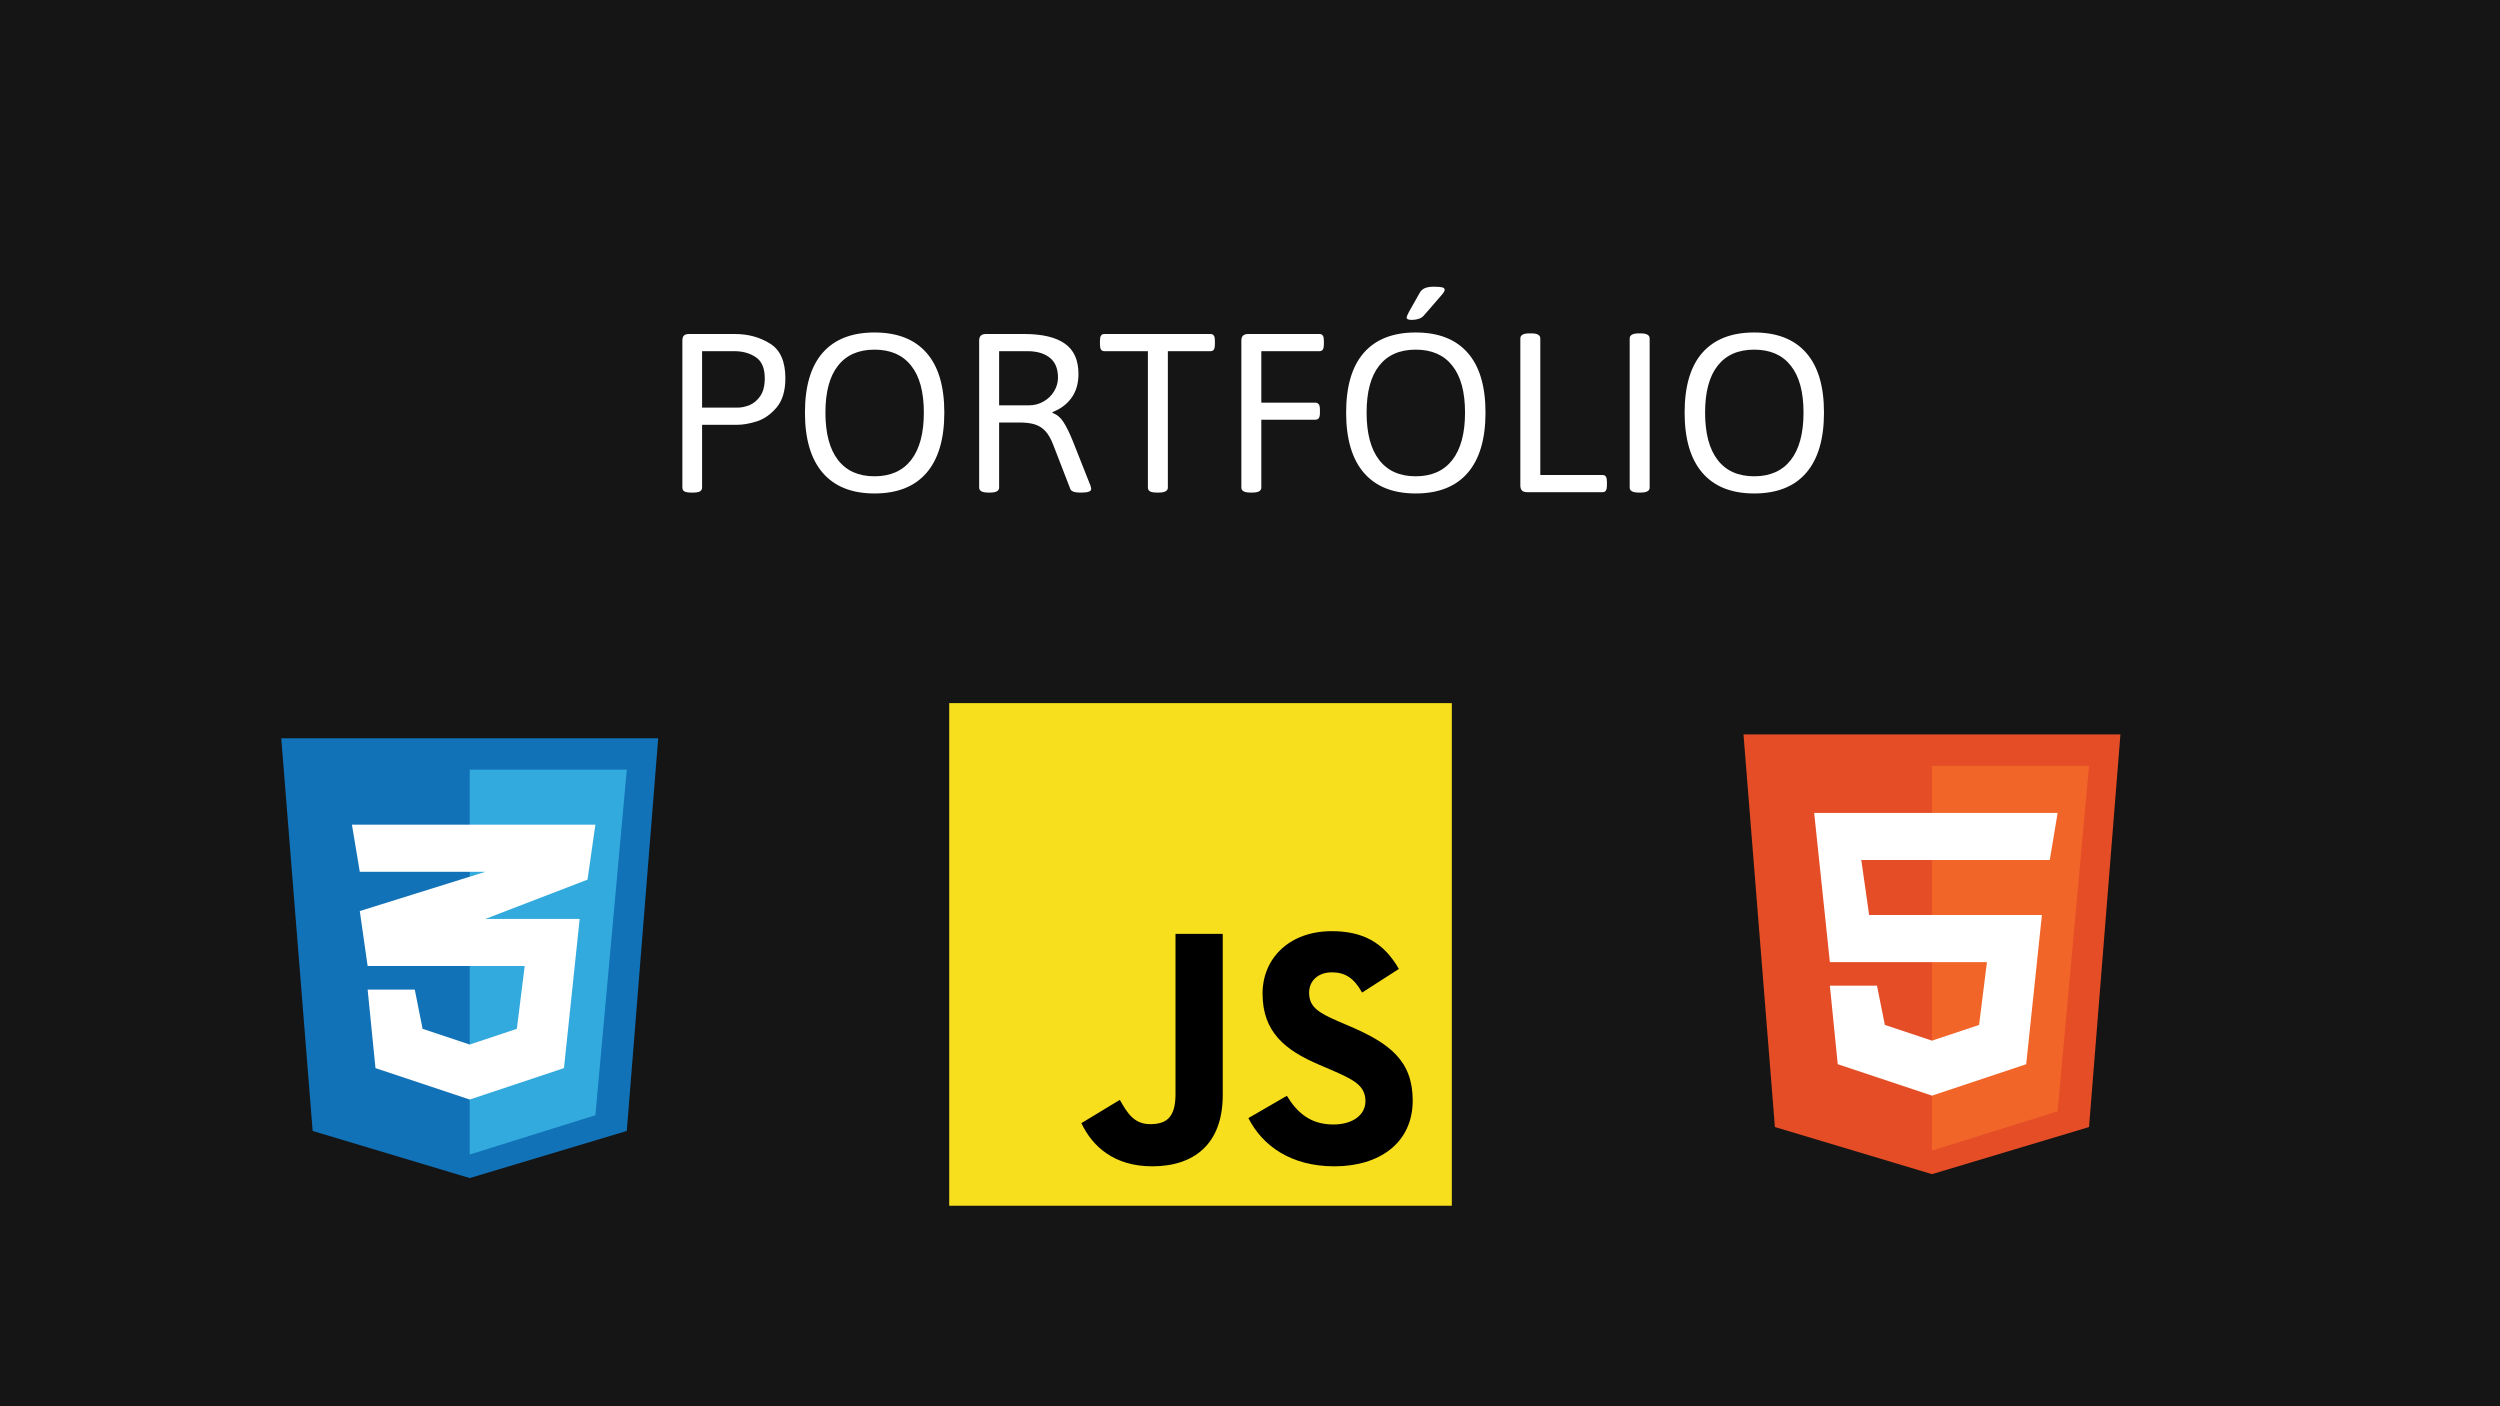 <svg width="1920" height="1080" viewBox="0 0 1920 1080" fill="none" xmlns="http://www.w3.org/2000/svg">
<rect x="0" y="0" width="1920" height="1080" fill="#333333" stroke="none"/>
<g clip-path="url(#clip0_216_140)">
<rect width="1920" height="1080" fill="#151515"/>
<path d="M530.898 378.293C528.49 378.293 526.732 378 525.625 377.414C524.583 376.763 524.062 375.786 524.062 374.484V261.691C524.062 259.803 524.453 258.469 525.234 257.688C526.081 256.906 527.415 256.516 529.238 256.516H564.395C574.551 256.516 583.535 258.957 591.348 263.84C599.225 268.658 603.164 277.544 603.164 290.5C603.164 300.135 600.918 307.622 596.426 312.961C591.934 318.234 586.888 321.783 581.289 323.605C575.69 325.363 570.645 326.242 566.152 326.242H539.199V374.484C539.199 375.786 538.646 376.763 537.539 377.414C536.432 378 534.707 378.293 532.363 378.293H530.898ZM566.348 313.059C569.277 313.059 572.337 312.44 575.527 311.203C578.717 309.901 581.484 307.59 583.828 304.27C586.172 300.884 587.344 296.294 587.344 290.5C587.344 282.753 585.033 277.349 580.41 274.289C575.853 271.229 570.352 269.699 563.906 269.699H539.199V313.059H566.348ZM671.621 378.977C654.238 378.977 640.99 373.703 631.875 363.156C622.76 352.609 618.203 337.18 618.203 316.867C618.203 296.62 622.728 281.32 631.777 270.969C640.892 260.552 654.173 255.344 671.621 255.344C689.134 255.344 702.448 260.552 711.562 270.969C720.677 281.32 725.234 296.62 725.234 316.867C725.234 337.18 720.677 352.609 711.562 363.156C702.448 373.703 689.134 378.977 671.621 378.977ZM671.621 365.793C683.861 365.793 693.236 361.626 699.746 353.293C706.257 344.895 709.512 332.753 709.512 316.867C709.512 300.982 706.257 288.97 699.746 280.832C693.301 272.629 683.926 268.527 671.621 268.527C659.382 268.527 650.039 272.629 643.594 280.832C637.148 288.97 633.926 300.982 633.926 316.867C633.926 332.818 637.148 344.96 643.594 353.293C650.039 361.626 659.382 365.793 671.621 365.793ZM759.023 378.293C754.336 378.293 751.992 377.023 751.992 374.484V261.691C751.992 259.868 752.415 258.566 753.262 257.785C754.108 256.939 755.443 256.516 757.266 256.516H786.465C800.332 256.516 810.749 258.957 817.715 263.84C824.746 268.723 828.262 276.503 828.262 287.18C828.262 294.406 826.504 300.493 822.988 305.441C819.538 310.324 814.655 314.003 808.34 316.477V317.16C811.725 318.332 814.492 320.611 816.641 323.996C818.854 327.316 821.296 332.264 823.965 338.84L837.539 373.117C837.865 374.289 838.027 375.103 838.027 375.559C838.027 377.382 835.586 378.293 830.703 378.293H828.945C827.188 378.293 825.658 378.065 824.355 377.609C823.118 377.089 822.337 376.405 822.012 375.559L808.828 341.477C807.135 337.049 805.15 333.599 802.871 331.125C800.592 328.651 797.891 326.926 794.766 325.949C791.641 324.973 787.702 324.484 782.949 324.484H767.324V374.484C767.324 377.023 765.013 378.293 760.391 378.293H759.023ZM790.176 311.301C794.277 311.301 798.021 310.324 801.406 308.371C804.857 306.418 807.559 303.814 809.512 300.559C811.53 297.238 812.539 293.723 812.539 290.012C812.539 283.176 810.456 278.098 806.289 274.777C802.122 271.392 796.361 269.699 789.004 269.699H767.324V311.301H790.176ZM888.516 378.293C886.107 378.293 884.349 378 883.242 377.414C882.135 376.763 881.582 375.786 881.582 374.484V269.699H848.184C846.947 269.699 846.068 269.276 845.547 268.43C845.026 267.583 844.766 266.281 844.766 264.523V261.691C844.766 259.868 845.026 258.566 845.547 257.785C846.068 256.939 846.947 256.516 848.184 256.516H929.629C930.866 256.516 931.745 256.939 932.266 257.785C932.786 258.566 933.047 259.868 933.047 261.691V264.523C933.047 266.281 932.786 267.583 932.266 268.43C931.745 269.276 930.866 269.699 929.629 269.699H896.914V374.484C896.914 377.023 894.57 378.293 889.883 378.293H888.516ZM960.391 378.293C955.703 378.293 953.359 377.023 953.359 374.484V261.691C953.359 259.868 953.783 258.566 954.629 257.785C955.475 256.939 956.81 256.516 958.633 256.516H1013.32C1014.56 256.516 1015.44 256.939 1015.96 257.785C1016.48 258.566 1016.74 259.868 1016.74 261.691V264.523C1016.74 266.281 1016.48 267.583 1015.96 268.43C1015.44 269.276 1014.56 269.699 1013.32 269.699H968.691V309.25H1010.2C1011.37 309.25 1012.25 309.673 1012.83 310.52C1013.42 311.366 1013.71 312.701 1013.71 314.523V317.16C1013.71 318.983 1013.42 320.318 1012.83 321.164C1012.25 321.945 1011.37 322.336 1010.2 322.336H968.691V374.484C968.691 377.023 966.38 378.293 961.758 378.293H960.391ZM1087.25 378.977C1069.86 378.977 1056.61 373.703 1047.5 363.156C1038.39 352.609 1033.83 337.18 1033.83 316.867C1033.83 296.62 1038.35 281.32 1047.4 270.969C1056.52 260.552 1069.8 255.344 1087.25 255.344C1104.76 255.344 1118.07 260.552 1127.19 270.969C1136.3 281.32 1140.86 296.62 1140.86 316.867C1140.86 337.18 1136.3 352.609 1127.19 363.156C1118.07 373.703 1104.76 378.977 1087.25 378.977ZM1087.25 365.793C1099.49 365.793 1108.86 361.626 1115.37 353.293C1121.88 344.895 1125.14 332.753 1125.14 316.867C1125.14 300.982 1121.88 288.97 1115.37 280.832C1108.93 272.629 1099.55 268.527 1087.25 268.527C1075.01 268.527 1065.66 272.629 1059.22 280.832C1052.77 288.97 1049.55 300.982 1049.55 316.867C1049.55 332.818 1052.77 344.96 1059.22 353.293C1065.66 361.626 1075.01 365.793 1087.25 365.793ZM1084.32 245.676C1081.65 245.676 1080.31 245.122 1080.31 244.016C1080.31 243.234 1080.9 241.737 1082.07 239.523C1083.24 237.31 1086.04 232.362 1090.47 224.68C1091.38 223.117 1092.68 221.978 1094.38 221.262C1096.13 220.546 1098.41 220.188 1101.21 220.188C1104.14 220.188 1106.26 220.35 1107.56 220.676C1108.86 221.001 1109.51 221.62 1109.51 222.531C1109.51 223.117 1109.25 223.801 1108.73 224.582C1108.21 225.363 1106.94 226.893 1104.92 229.172C1102.97 231.451 1100.46 234.348 1097.4 237.863L1093.2 242.648C1092.29 243.625 1091.05 244.374 1089.49 244.895C1087.93 245.415 1086.2 245.676 1084.32 245.676ZM1172.89 378C1171.07 378 1169.73 377.577 1168.89 376.73C1168.04 375.884 1167.62 374.582 1167.62 372.824V259.934C1167.62 257.329 1169.96 256.027 1174.65 256.027H1176.02C1180.64 256.027 1182.95 257.329 1182.95 259.934V364.816H1230.7C1231.94 364.816 1232.82 365.24 1233.34 366.086C1233.86 366.867 1234.12 368.169 1234.12 369.992V372.824C1234.12 374.582 1233.86 375.884 1233.34 376.73C1232.82 377.577 1231.94 378 1230.7 378H1172.89ZM1258.63 378.293C1253.95 378.293 1251.6 377.023 1251.6 374.484V259.934C1251.6 257.329 1253.95 256.027 1258.63 256.027H1260C1264.62 256.027 1266.93 257.329 1266.93 259.934V374.484C1266.93 377.023 1264.62 378.293 1260 378.293H1258.63ZM1347.21 378.977C1329.82 378.977 1316.58 373.703 1307.46 363.156C1298.35 352.609 1293.79 337.18 1293.79 316.867C1293.79 296.62 1298.31 281.32 1307.36 270.969C1316.48 260.552 1329.76 255.344 1347.21 255.344C1364.72 255.344 1378.03 260.552 1387.15 270.969C1396.26 281.32 1400.82 296.62 1400.82 316.867C1400.82 337.18 1396.26 352.609 1387.15 363.156C1378.03 373.703 1364.72 378.977 1347.21 378.977ZM1347.21 365.793C1359.45 365.793 1368.82 361.626 1375.33 353.293C1381.84 344.895 1385.1 332.753 1385.1 316.867C1385.1 300.982 1381.84 288.97 1375.33 280.832C1368.89 272.629 1359.51 268.527 1347.21 268.527C1334.97 268.527 1325.62 272.629 1319.18 280.832C1312.73 288.97 1309.51 300.982 1309.51 316.867C1309.51 332.818 1312.73 344.96 1319.18 353.293C1325.62 361.626 1334.97 365.793 1347.21 365.793Z" fill="white"/>
<path d="M729 540H1115V926H729V540Z" fill="#F7DF1E"/>
<path d="M830.494 862.57L860.033 844.693C865.732 854.797 870.916 863.346 883.351 863.346C895.27 863.346 902.785 858.683 902.785 840.547V717.211H939.059V841.06C939.059 878.631 917.036 895.732 884.906 895.732C855.888 895.732 839.043 880.703 830.493 862.567" fill="black"/>
<path d="M958.762 858.683L988.298 841.582C996.073 854.279 1006.18 863.606 1024.06 863.606C1039.09 863.606 1048.67 856.092 1048.67 845.727C1048.67 833.29 1038.82 828.885 1022.24 821.632L1013.18 817.743C987.004 806.603 969.643 792.612 969.643 763.073C969.643 735.867 990.371 715.137 1022.76 715.137C1045.82 715.137 1062.4 723.17 1074.32 744.158L1046.08 762.295C1039.86 751.154 1033.13 746.75 1022.76 746.75C1012.14 746.75 1005.4 753.487 1005.4 762.295C1005.4 773.178 1012.14 777.583 1027.68 784.321L1036.75 788.207C1067.58 801.422 1084.95 814.894 1084.95 845.209C1084.95 877.858 1059.29 895.735 1024.83 895.735C991.15 895.735 969.384 879.671 958.762 858.683Z" fill="black"/>
<path d="M240.125 868.562L216 567H505.5L481.375 868.562L360.75 904.75L240.125 868.562Z" fill="#1172B8"/>
<path d="M481.375 591.125H360.75V886.656L457.25 856.5L481.375 591.125Z" fill="#33AADD"/>
<path d="M402.969 741.906H282.344L276.312 699.688L372.812 669.531H276.312L270.281 633.344H457.25L451.219 675.562L372.812 705.719H445.188L433.125 820.312L360.75 844.438L288.375 820.312L282.344 760H318.531L324.562 790.156L360.75 802.219L396.938 790.156L402.969 741.906Z" fill="white"/>
<path d="M1363.12 865.562L1339 564H1628.5L1604.38 865.562L1483.75 901.75L1363.12 865.562Z" fill="#E44D26"/>
<path d="M1604.38 588.125H1483.75V883.656L1580.25 853.5L1604.38 588.125Z" fill="#F16529"/>
<path d="M1405.34 738.906L1393.28 624.312H1580.25L1574.22 660.5H1429.47L1435.5 702.719H1568.19L1556.12 817.312L1483.75 841.438L1411.38 817.312L1405.34 757H1441.53L1447.56 787.156L1483.75 799.219L1519.94 787.156L1525.97 738.906H1405.34Z" fill="white"/>
</g>
<defs>
<clipPath id="clip0_216_140">
<rect width="1920" height="1080" fill="white"/>
</clipPath>
</defs>
</svg>
